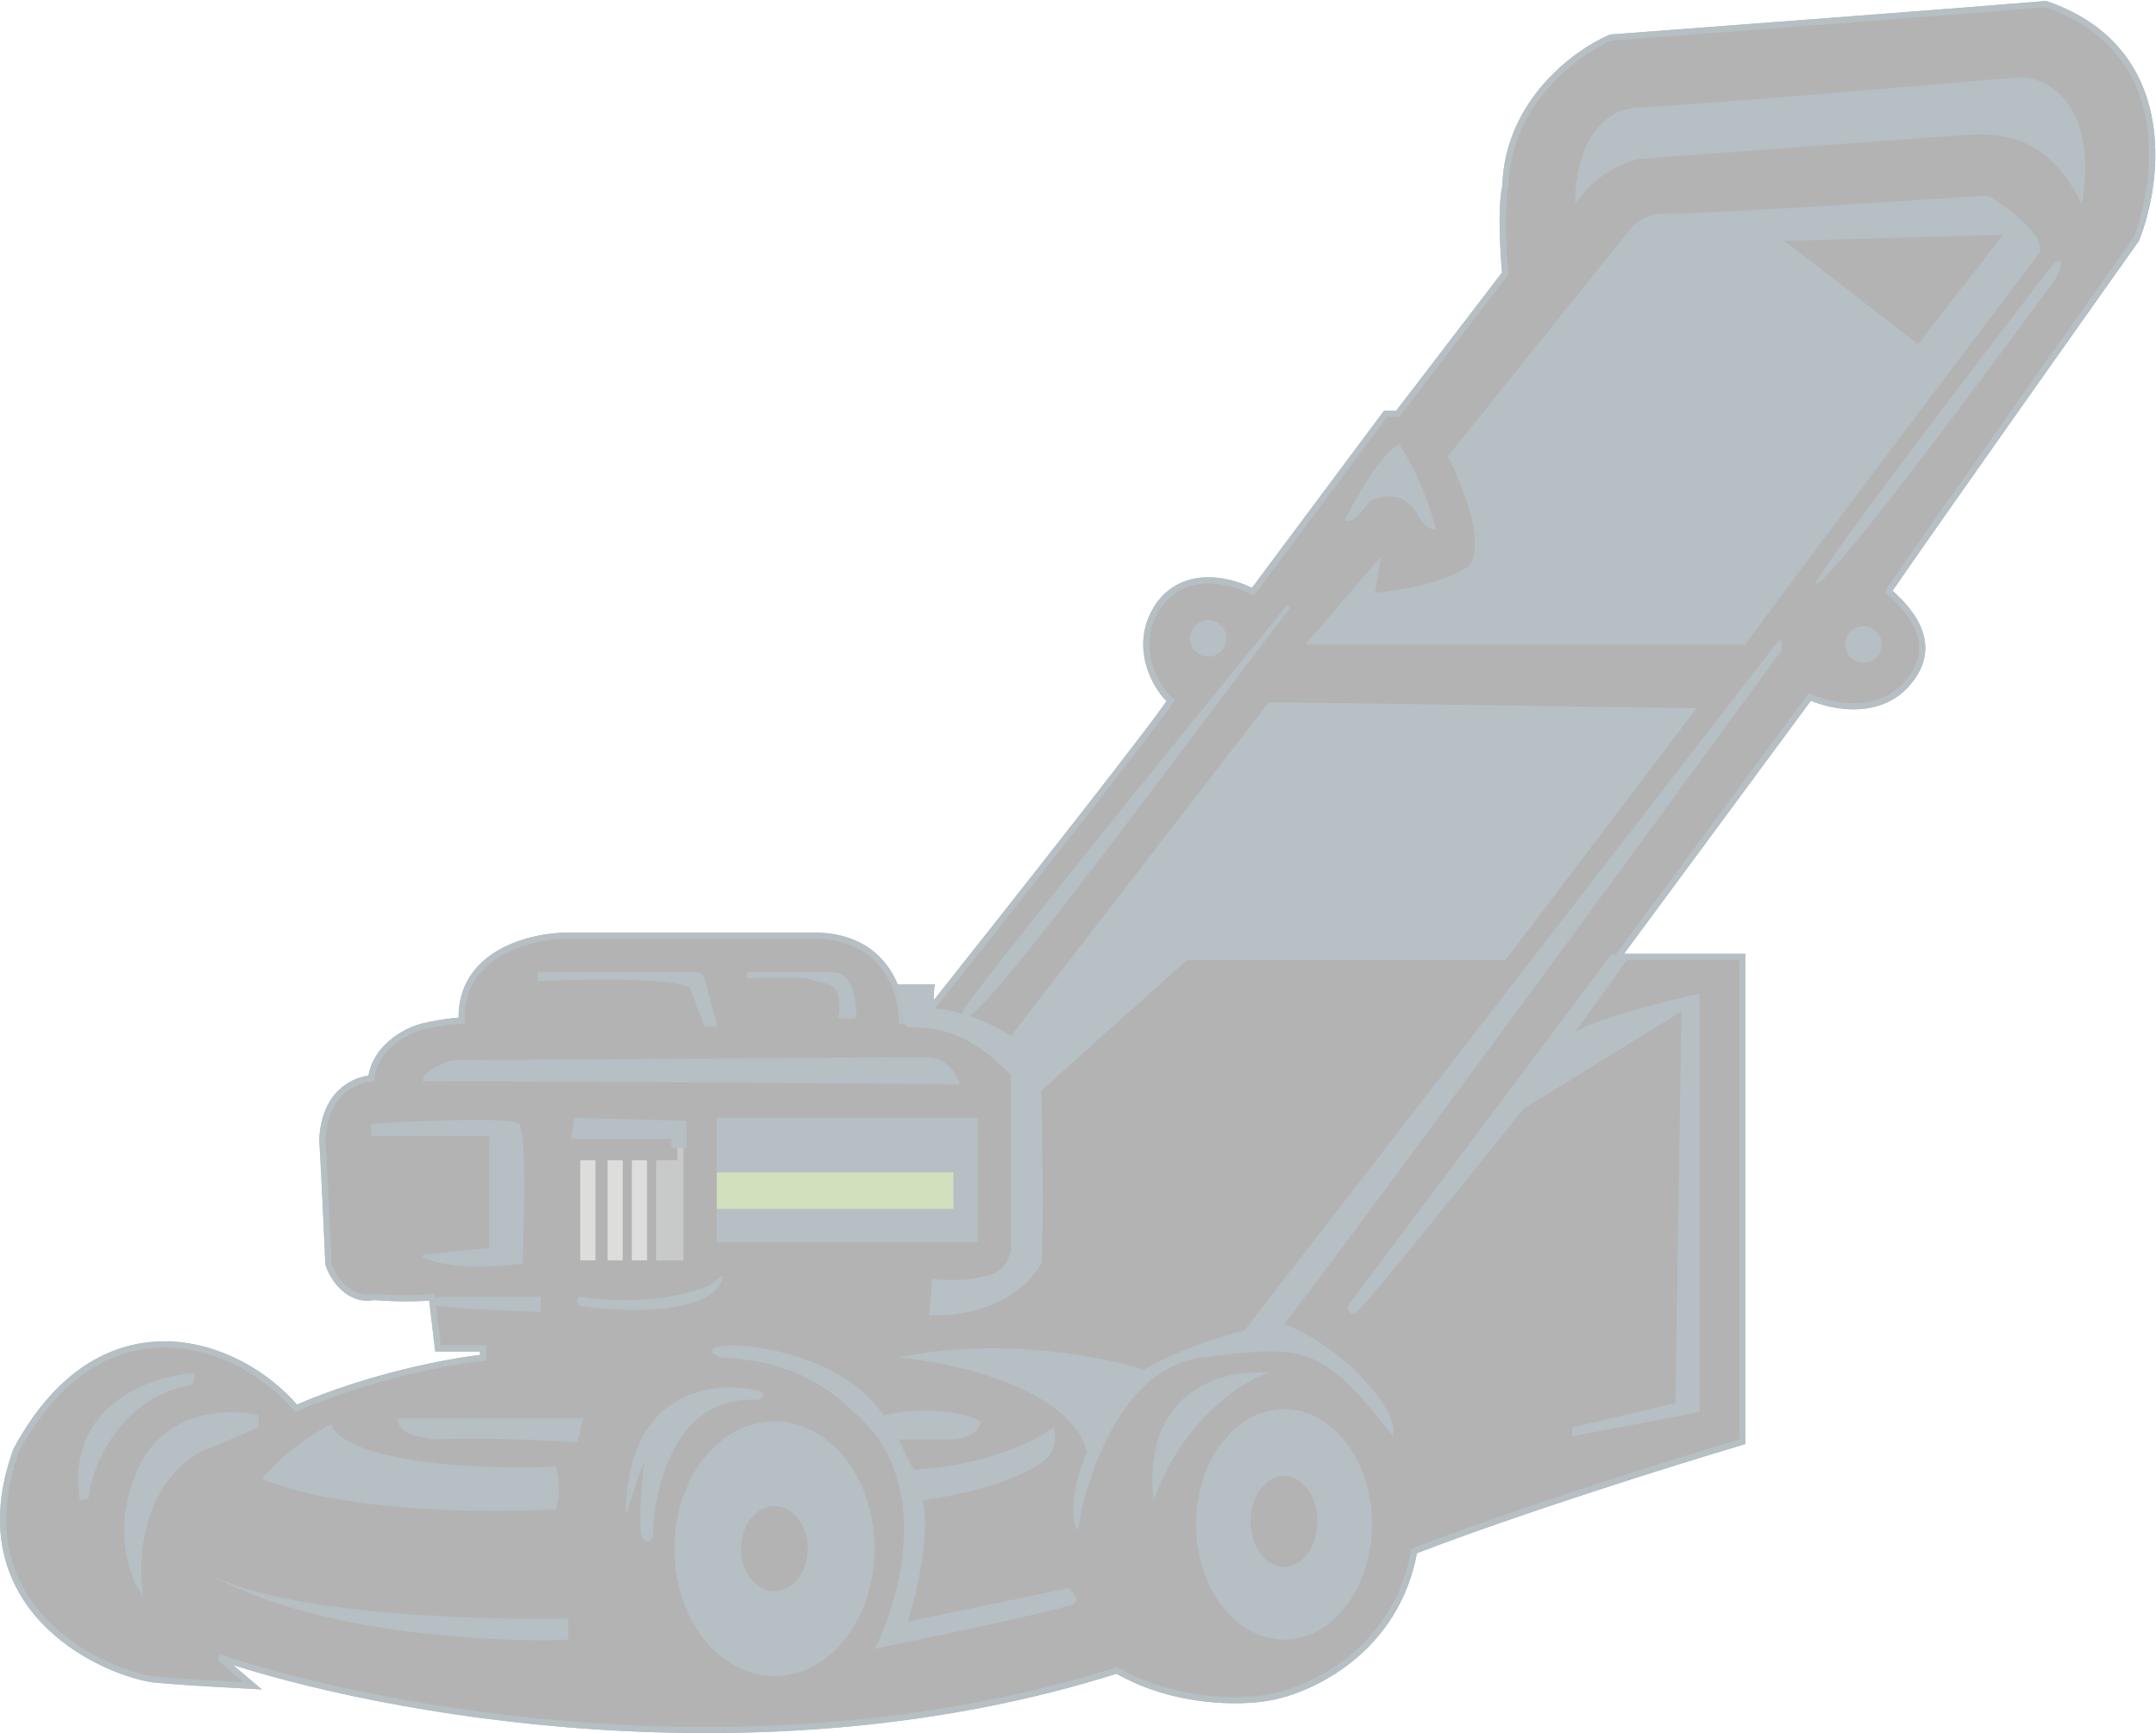 <svg width="2073" height="1666" viewBox="0 0 2073 1666" fill="none" xmlns="http://www.w3.org/2000/svg">
<g style="mix-blend-mode:plus-lighter" opacity="0.3">
<path d="M867.243 981.078C867.146 967.097 863.208 947.715 851.554 931.3C838.892 913.467 817.307 899.412 782.535 899.412H546.286C528.443 899.412 501.914 903.555 480.317 916.154C459.216 928.463 442.755 948.935 443.956 981.137C430.029 981.636 412.839 985.181 405.56 987.001L405.537 987.007L405.514 987.013C397.854 989.055 386.355 994.055 376.417 1002.5C366.995 1010.51 358.823 1021.76 356.901 1036.63C351.183 1037.14 341.468 1039.33 332.3 1046.21C321.31 1054.45 311.464 1069.16 309.96 1094.73L309.949 1094.91L309.96 1095.09C312.291 1134.73 314.818 1191.29 315.79 1214.62L315.808 1215.04L315.942 1215.44C318.004 1221.63 322.609 1230.55 329.854 1237.38C337.097 1244.21 347.136 1249.06 359.786 1246.68C384.825 1248.74 405.53 1247.88 415.321 1246.96L420.808 1293.59L421.119 1296.24H423.787H464.537V1305.12C432.663 1308.56 356.918 1322.51 284.656 1353.76C257.743 1321.86 211.808 1293.89 162.106 1292.43C111.191 1290.93 57.002 1317.26 15.731 1393.9L15.625 1394.1L15.55 1394.31C2.265 1431.21 0.357 1462.95 5.954 1489.95C11.55 1516.95 24.607 1539.03 40.961 1556.69C73.585 1591.91 119.448 1609.66 146.212 1614.12L146.309 1614.13L146.407 1614.14C170.012 1616.5 201.87 1618.23 221.935 1619.32C226.732 1619.58 230.854 1619.8 234.029 1619.99L243.014 1620.51L236.143 1614.7L210.519 1593.02C366.397 1645.19 732.703 1713.65 1073.84 1605.67C1130.36 1638.11 1194.98 1636.53 1220.58 1631.61C1259.95 1624.71 1342.49 1586.97 1359.78 1490.85C1462.28 1451.36 1611.08 1404.91 1672.97 1386.54L1675.11 1385.9V1383.66V922.829V919.829H1672.11H1555.56L1740.16 669.908C1751.81 675.055 1769.54 679.863 1787.73 678.71C1807.27 677.471 1827.47 669.323 1840.92 647.312C1849.44 633.367 1849.67 620.045 1845.77 608.256C1841.92 596.611 1834.09 586.567 1826.68 578.783C1822.96 574.872 1819.29 571.486 1816.22 568.72C1815.53 568.106 1814.89 567.53 1814.28 566.989L1816.25 567.595L1817.5 565.784C1864.15 498.138 1994.42 314.018 2053.73 230.401L2053.93 230.107L2054.07 229.771C2065.4 201.201 2074.73 155.679 2065.81 111.839C2056.85 67.782 2029.44 25.544 1967.68 4.165L1967.08 3.958L1966.45 4.01C1882.46 11.009 1653.42 28.313 1549.39 36.092L1548.9 36.128L1548.44 36.321C1515.89 50.131 1449.99 97.863 1447.46 178.711C1445.09 189.602 1444.63 206.063 1444.97 222.021C1445.3 237.564 1446.39 252.918 1447.35 262.781L1343.97 397.748H1333.78H1332.28L1331.38 398.954L1204.61 568.935C1194.91 563.773 1180.14 558.481 1164.5 557.947C1147.44 557.364 1129.16 562.459 1115.59 579.727L1115.56 579.766L1115.53 579.806C1098.74 602.697 1100.3 626.413 1106.74 644.215C1109.95 653.094 1114.39 660.562 1118.44 665.845C1120.46 668.482 1122.42 670.628 1124.13 672.148C1124.64 672.6 1125.15 673.015 1125.64 673.378C1124.71 674.824 1123.33 676.84 1121.5 679.397C1117.33 685.252 1111 693.757 1102.99 704.318C1086.98 725.431 1064.34 754.675 1038.95 787.18C988.551 851.718 927.395 929.073 886.086 981.078H867.243Z" fill="black" stroke="#08273A" stroke-width="6"/>
<path d="M867.243 981.078C867.146 967.097 863.208 947.715 851.554 931.3C838.892 913.467 817.307 899.412 782.535 899.412H546.286C528.443 899.412 501.914 903.555 480.317 916.154C459.216 928.463 442.755 948.935 443.956 981.137C430.029 981.636 412.839 985.181 405.56 987.001L405.537 987.007L405.514 987.013C397.854 989.055 386.355 994.055 376.417 1002.5C366.995 1010.51 358.823 1021.76 356.901 1036.63C351.183 1037.14 341.468 1039.33 332.3 1046.21C321.31 1054.45 311.464 1069.16 309.96 1094.73L309.949 1094.91L309.96 1095.09C312.291 1134.73 314.818 1191.29 315.79 1214.62L315.808 1215.04L315.942 1215.44C318.004 1221.63 322.609 1230.55 329.854 1237.38C337.097 1244.21 347.136 1249.06 359.786 1246.68C384.825 1248.74 405.53 1247.88 415.321 1246.96L420.808 1293.59L421.119 1296.24H423.787H464.537V1305.12C432.663 1308.56 356.918 1322.51 284.656 1353.76C257.743 1321.86 211.808 1293.89 162.106 1292.43C111.191 1290.93 57.002 1317.26 15.731 1393.9L15.625 1394.1L15.55 1394.31C2.265 1431.21 0.357 1462.95 5.954 1489.95C11.55 1516.95 24.607 1539.03 40.961 1556.69C73.585 1591.91 119.448 1609.66 146.212 1614.12L146.309 1614.13L146.407 1614.14C170.012 1616.5 201.87 1618.23 221.935 1619.32C226.732 1619.58 230.854 1619.8 234.029 1619.99L243.014 1620.51L236.143 1614.7L210.519 1593.02C366.397 1645.19 732.703 1713.65 1073.84 1605.67C1130.36 1638.11 1194.98 1636.53 1220.58 1631.61C1259.95 1624.71 1342.49 1586.97 1359.78 1490.85C1462.28 1451.36 1611.08 1404.91 1672.97 1386.54L1675.11 1385.9V1383.66V922.829V919.829H1672.11H1555.56L1740.16 669.908C1751.81 675.055 1769.54 679.863 1787.73 678.71C1807.27 677.471 1827.47 669.323 1840.92 647.312C1849.44 633.367 1849.67 620.045 1845.77 608.256C1841.92 596.611 1834.09 586.567 1826.68 578.783C1822.96 574.872 1819.29 571.486 1816.22 568.72C1815.53 568.106 1814.89 567.53 1814.28 566.989L1816.25 567.595L1817.5 565.784C1864.15 498.138 1994.42 314.018 2053.73 230.401L2053.93 230.107L2054.07 229.771C2065.4 201.201 2074.73 155.679 2065.81 111.839C2056.85 67.782 2029.44 25.544 1967.68 4.165L1967.08 3.958L1966.45 4.01C1882.46 11.009 1653.42 28.313 1549.39 36.092L1548.9 36.128L1548.44 36.321C1515.89 50.131 1449.99 97.863 1447.46 178.711C1445.09 189.602 1444.63 206.063 1444.97 222.021C1445.3 237.564 1446.39 252.918 1447.35 262.781L1343.97 397.748H1333.78H1332.28L1331.38 398.954L1204.61 568.935C1194.91 563.773 1180.14 558.481 1164.5 557.947C1147.44 557.364 1129.16 562.459 1115.59 579.727L1115.56 579.766L1115.53 579.806C1098.74 602.697 1100.3 626.413 1106.74 644.215C1109.95 653.094 1114.39 660.562 1118.44 665.845C1120.46 668.482 1122.42 670.628 1124.13 672.148C1124.64 672.6 1125.15 673.015 1125.64 673.378C1124.71 674.824 1123.33 676.84 1121.5 679.397C1117.33 685.252 1111 693.757 1102.99 704.318C1086.98 725.431 1064.34 754.675 1038.95 787.18C988.551 851.718 927.395 929.073 886.086 981.078H867.243Z" fill="black" stroke="#08273A" stroke-width="6"/>
<path d="M1575.86 103.25C1524.53 105.583 1513.64 166.444 1514.61 196.582C1528.52 174.323 1550.4 160.027 1572.64 153.694C1574.77 153.086 1576.91 152.755 1579.12 152.59C1671.72 145.695 1859.19 131.805 1893.78 129.499C1937.52 126.583 1975.44 141.166 2001.69 196.582C2018.02 100.916 1969.61 75.055 1943.36 74.083C1842.25 82.833 1627.19 100.916 1575.86 103.25Z" fill="#08273A"/>
<path d="M1033.36 1541.16C1038.03 1536.49 1031.42 1529.49 1027.53 1526.58L872.946 1558.66C880.724 1534.35 894.53 1476.99 887.53 1441.99C954.613 1433.24 995.446 1412.83 1007.11 1401.16C1016.45 1391.83 1014.89 1377.83 1012.95 1371.99C998.362 1383.66 951.113 1408.16 878.78 1412.83C874.113 1405.83 867.113 1390.47 864.196 1383.66H913.78C934.779 1383.66 942.946 1371.99 942.946 1366.16C928.363 1357.41 890.446 1351.58 849.613 1360.33C814.613 1308.99 739.753 1294.22 706.697 1293.24C694.058 1293.24 673.447 1295.58 692.114 1304.91C756.28 1307.83 797.113 1328.24 840.863 1377.83C892.196 1445.49 862.252 1544.08 840.863 1584.91C903.085 1572.27 1028.7 1545.83 1033.36 1541.16Z" fill="#08273A"/>
<circle cx="1161.7" cy="613.664" r="17.5" fill="#08273A"/>
<circle cx="1791.7" cy="619.497" r="17.5" fill="#08273A"/>
<path d="M1345.45 426.998C1329.11 433.998 1303.64 478.525 1292.95 499.914C1299.95 504.58 1311.42 490.192 1316.28 482.414C1326 476.581 1348.95 470.747 1362.95 494.081C1369.95 508.08 1377.53 509.636 1380.45 508.664C1377.53 495.053 1366.45 459.664 1345.45 426.998Z" fill="#08273A"/>
<path d="M1570.03 216.999L1392.11 438.664C1405.72 464.914 1428.86 522.664 1412.53 543.664C1391.53 559.997 1343.5 567.969 1322.11 569.914L1327.94 534.914L1255.03 619.497H1677.94C1765.44 500.886 1943.36 266.582 1960.86 243.249C1967.49 227.772 1934.49 202.344 1914.47 189.794C1912.39 188.493 1910.03 187.916 1907.59 188.081C1819.69 193.99 1642.45 205.332 1607.94 205.332C1589.28 202.999 1574.89 212.138 1570.03 216.999Z" fill="#08273A"/>
<path d="M1295.86 1255.33L1549.61 916.996L1564.19 922.829C1552.98 938.717 1527.75 974.189 1513.38 993.493C1525.94 981.606 1597.7 963.123 1634.19 954.913V1357.41L1511.69 1380.74V1371.99L1610.86 1348.66L1616.69 972.412L1465.03 1065.75C1414.47 1128.94 1311.61 1256.49 1304.61 1261.16C1297.61 1265.83 1295.86 1259.22 1295.86 1255.33Z" fill="#08273A"/>
<path d="M1196.7 1278.66L1707.11 619.497C1714.34 610.163 1714.01 619.497 1712.94 625.33C1567.11 824.634 1267.28 1233.16 1234.61 1272.83C1284.2 1290.33 1345.45 1351.58 1339.61 1380.74C1270.17 1291.05 1252.4 1293.2 1158.15 1304.63L1155.86 1304.91C1078.86 1314.24 1044.06 1419.63 1036.28 1471.16C1031.42 1465.33 1026.37 1441.99 1045.03 1395.33C1028.7 1334.66 917.671 1309.77 864.199 1304.91C900.171 1296.16 997.782 1286.24 1100.45 1316.58C1130.78 1297.91 1177.25 1283.52 1196.7 1278.66Z" fill="#08273A"/>
<path d="M1844.19 330.749L1715.86 231.583L1925.86 225.75L1844.19 330.749Z" fill="black"/>
<path d="M1745.03 561.165C1756.69 537.832 1903.5 345.333 1975.44 252C1987.11 247.333 1980.3 261.722 1975.44 269.5C1901.55 370.61 1752.03 570.498 1745.03 561.165Z" fill="#08273A"/>
<path d="M1220.03 1319.49C1178.22 1315.6 1097.53 1334.66 1109.2 1441.99C1135.45 1369.08 1190.86 1328.24 1220.03 1319.49Z" fill="#08273A"/>
<ellipse cx="1234.61" cy="1465.33" rx="84.583" ry="110.833" fill="#08273A"/>
<ellipse cx="1234.61" cy="1462.41" rx="32.083" ry="43.75" fill="#010101"/>
<ellipse cx="744.617" cy="1488.66" rx="96.249" ry="122.499" fill="#08273A"/>
<ellipse cx="744.612" cy="1488.66" rx="32.083" ry="40.833" fill="black"/>
<path d="M382.954 1363.24H560.869L555.036 1386.58C526.842 1384.63 460.537 1381.33 420.87 1383.66C385.87 1381.33 381.009 1369.08 382.954 1363.24Z" fill="#08273A"/>
<path d="M534.616 1409.91C368.951 1414.58 321.701 1384.63 318.784 1369.08C306.145 1374.91 275.034 1393.58 251.701 1421.58C331.034 1454.25 473.367 1454.63 534.616 1450.75C536.561 1444.91 539.283 1428.58 534.616 1409.91Z" fill="#08273A"/>
<path d="M199.201 1511.99C269.201 1551.66 459.755 1557.68 546.283 1555.74V1576.16C472.394 1579.07 299.534 1570.32 199.201 1511.99Z" fill="#08273A"/>
<path d="M76.701 1441.99C62.701 1350.99 144.756 1322.41 187.533 1319.49C187.533 1321.44 186.95 1326.49 184.617 1331.16C116.951 1342.83 90.312 1406.02 85.451 1436.16C86.423 1438.1 86.034 1441.99 76.701 1441.99Z" fill="#08273A"/>
<path d="M557.95 1255.33C552.117 1252.41 555.033 1246.58 557.95 1246.58C620.949 1255.91 667.81 1242.69 683.366 1234.91C689.199 1229.08 700.866 1220.33 692.116 1234.91C674.616 1264.08 595.866 1261.16 557.95 1255.33Z" fill="#08273A"/>
<path d="M925.447 972.411C927.781 963.078 1135.45 706.996 1237.53 581.58L1240.45 584.497C1145.85 707.024 971.285 946.013 934.197 975.328C931.263 977.647 925.447 978.245 925.447 972.411Z" fill="#08273A"/>
<path d="M132.118 1412.83C157.785 1354.49 220.59 1353.52 248.784 1360.33V1371.99C240.034 1375.88 216.701 1385.99 193.367 1395.33C135.034 1427.99 132.118 1502.27 137.951 1535.33C125.313 1518.8 106.452 1471.16 132.118 1412.83Z" fill="#08273A"/>
<path d="M1220.03 674.914L1631.28 680.747L1447.53 922.829H1141.28L1001.28 1048.25C1002.25 1091.02 1003.61 1184.16 1001.28 1214.49C975.612 1258.83 918.64 1266.02 893.362 1264.08L896.279 1229.08C901.14 1230.05 917.862 1231.41 934.196 1229.08C954.612 1226.16 966.279 1223.24 972.112 1202.83V1033.66C910.863 969.496 870.029 995.746 870.029 984.079C870.029 974.746 864.196 954.913 861.279 946.163H899.196C898.224 950.051 896.863 960.163 899.196 969.496C929.529 971.829 960.446 987.968 972.112 995.746L1220.03 674.914Z" fill="#0B2C3E"/>
<path d="M520.032 1261.16V1246.58H420.866C416.004 1248.52 409.199 1252.99 420.866 1255.33C432.532 1257.66 491.837 1260.19 520.032 1261.16Z" fill="#08273A"/>
<path d="M356.699 1080.33C400.449 1077.41 492.615 1073.33 499.615 1080.33C506.615 1098.99 503.504 1177.55 502.532 1214.49C461.699 1220.33 427.282 1217.99 406.282 1208.66C406.282 1205.74 406.853 1206.19 409.199 1205.74C438.365 1202.83 464.124 1199.91 470.449 1199.91V1091.99H356.699V1080.33Z" fill="#08273A"/>
<path d="M689.197 1194.07V1074.49H940.029V1194.07H689.197Z" fill="#08273A"/>
<rect x="689.197" y="1127" width="227.499" height="35" fill="#659B20"/>
<path d="M890.445 1016.16C911.445 1016.16 920.584 1033.66 922.529 1042.41C760.168 1040.47 429.614 1039.5 406.281 1039.5C406.281 1030.16 425.726 1021.02 435.448 1019.08C578.364 1018.11 869.445 1016.16 890.445 1016.16Z" fill="#08273A"/>
<path d="M660.032 1077.41L552.116 1074.49L549.199 1094.91H645.449V1103.66H660.032V1077.41Z" fill="#08273A"/>
<path d="M557.949 1211.57V1115.33H572.532V1211.57H557.949Z" fill="#8D8D8B"/>
<path d="M584.199 1211.57V1115.33H598.782V1211.57H584.199Z" fill="#8D8D8B"/>
<path d="M607.531 1211.57V1115.33H622.115V1211.57H607.531Z" fill="#8D8D8B"/>
<path d="M657.113 1211.58V1103.66H651.28V1115.33H630.863V1211.58H657.113Z" fill="#484A49"/>
<path d="M668.783 934.496H517.117V943.246C619.783 938.579 657.116 945.19 662.95 949.079L677.533 986.995H689.2C689.2 981.162 683.366 963.662 680.45 951.996C677.533 940.329 677.533 934.496 668.783 934.496Z" fill="#08273A"/>
<path d="M800.031 934.496H718.365V940.329C730.032 940.329 761.143 939.357 773.782 940.329L797.115 946.162C808.781 950.829 807.809 969.495 805.865 978.245C808.781 979.218 816.365 980.579 823.365 978.245C823.365 954.912 817.531 934.496 800.031 934.496Z" fill="#08273A"/>
<path d="M601.699 1456.57C601.699 1335.24 687.254 1326.3 730.032 1336.99C733.921 1338.94 738.782 1343.41 727.115 1345.74C650.116 1341.07 628.921 1429.35 627.949 1474.07C627.949 1482.82 618.616 1485.74 616.282 1474.07C613.949 1462.41 617.255 1424.49 619.199 1406.99C618.227 1407.96 613.366 1419.24 601.699 1456.57Z" fill="#08273A"/>
</g>
</svg>
